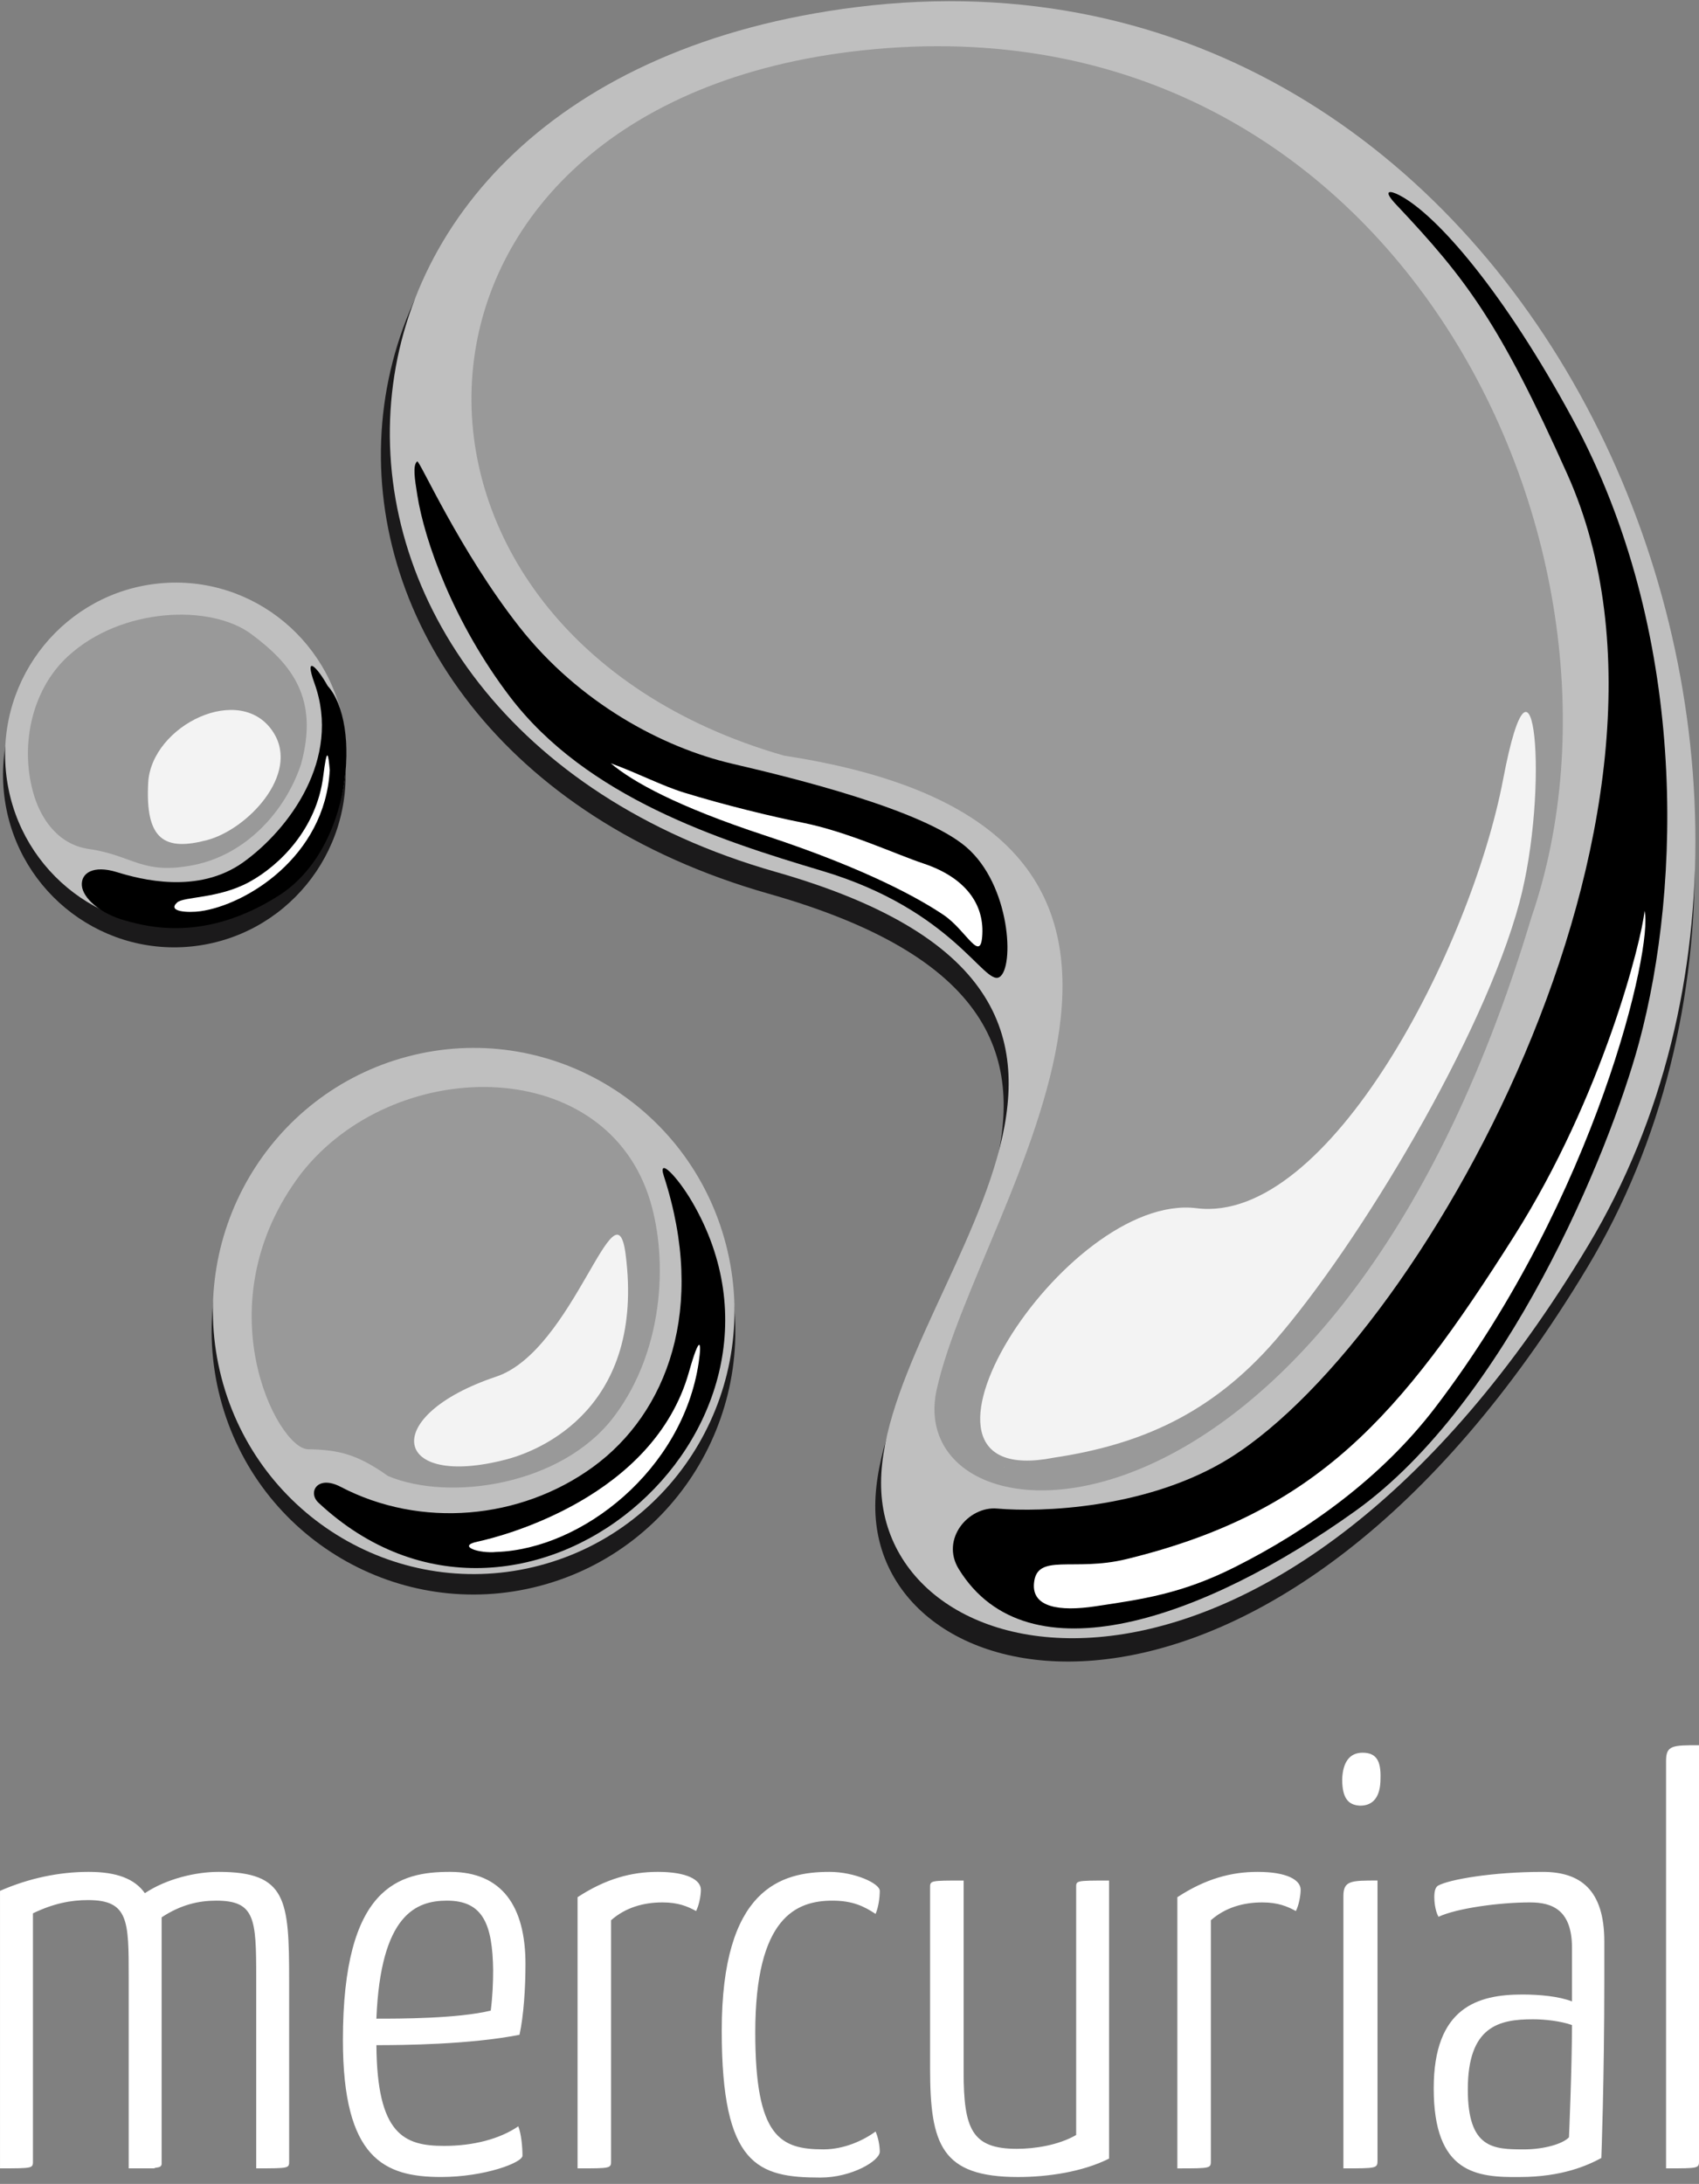 <svg width="100%" height="100%" viewBox="0 0 256 329" xmlns="http://www.w3.org/2000/svg"><rect x="0" y="0" width="256" height="329" fill="#808080" stroke="none"/><title>mercurial</title><g fill="none" fill-rule="evenodd"><path d="M0 284.853c4.33-1.909 8.93-2.862 13.35-2.862 4.239 0 6.945 1.04 8.478 3.21 3.247-2.168 7.666-3.21 11.094-3.21 10.284 0 10.644 4.163 10.644 16.393v27.058c0 1.214.18 1.214-4.96 1.214v-28.794c0-8.846-.181-11.535-6.042-11.535-2.615 0-5.322.606-8.209 2.515v37.206c-.09.348-.27.434-.9.52-.092 0-.18.086-.273.086h-3.789v-28.792c0-8.498 0-11.622-6.131-11.622-2.616 0-5.232.52-8.3 1.996v37.206c0 1.214.181 1.214-4.96 1.214v-41.803m67.81-2.862c-7.666 0-16.144 2.168-16.144 25.326 0 17.866 6.222 20.64 14.792 20.64 6.582 0 12.265-2.168 12.265-3.21 0-1.3-.18-3.295-.63-4.423-2.797 1.909-6.767 2.948-11.185 2.948-6.043 0-10.101-1.734-10.194-15.177 3.97 0 14.074-.086 21.56-1.561.63-2.863.9-7.026.9-10.667 0-8.673-3.519-13.876-11.364-13.876m-.452 4.336c5.412 0 6.855 3.554 6.945 10.494 0 1.82-.09 3.988-.361 6.07-5.051 1.214-13.622 1.214-17.23 1.214.635-15.783 6.045-17.778 10.646-17.778m19.664-.52c4.237-2.776 8.119-3.816 12.087-3.816 4.42 0 6.495 1.214 6.495 2.69 0 .867-.273 2.342-.723 3.21-1.264-.695-2.705-1.301-5.053-1.301-2.885 0-5.591.778-7.755 2.687v36.167c0 1.215.09 1.215-5.05 1.215v-40.852m45.536-.954c0-1.128-3.787-2.862-7.576-2.862-7.31 0-16.237 2.515-16.237 23.937 0 20.293 5.414 22.115 14.882 22.115 4.69 0 8.93-2.515 8.93-3.902 0-.78-.178-1.995-.632-3.037-1.895 1.387-4.78 2.69-7.845 2.69-6.494 0-10.283-1.82-10.283-17.605 0-17.433 6.222-19.862 11.635-19.862 3.065 0 4.779.867 6.493 1.995.454-1.04.633-2.515.633-3.469m34.55 40.33c-3.969 1.995-9.198 2.776-13.709 2.776-11.546 0-13.26-4.855-13.26-16.391v-27.146c0-1.126-.088-1.126 5.053-1.126v28.794c0 8.673 1.262 11.622 8.026 11.622 2.616 0 6.224-.52 8.93-2.082v-37.206c0-1.126-.18-1.126 4.96-1.126v41.885m10.287-39.376c4.237-2.776 8.117-3.816 12.084-3.816 4.42 0 6.495 1.214 6.495 2.69 0 .867-.27 2.342-.72 3.21-1.264-.695-2.707-1.301-5.053-1.301-2.885 0-5.592.778-7.757 2.687v36.167c0 1.215.092 1.215-5.049 1.215v-40.852m30.16-2.515c-3.97 0-5.14 0-5.14 2.342v41.022c5.05 0 5.14 0 5.14-1.214v-42.15m-5.322-15.263c0 2.862.902 3.902 2.704 3.988 2.076 0 3.068-1.473 3.068-4.077.09-2.688-.633-3.902-2.706-3.902-1.983 0-2.975 1.475-3.066 3.99m13.878 17.779c0-.954.181-1.475.543-1.734 1.714-.954 8.3-2.082 15.785-2.082 5.683 0 9.29 2.69 9.29 10.494v5.636c0 15.438-.45 26.974-.45 26.974-2.076 1.126-5.953 2.862-12.27 2.862-6.493.086-12.986-.52-12.986-13.356 0-12.228 6.674-14.137 13.348-14.137 2.525 0 5.503.26 7.488 1.042v-8.068c0-5.636-2.885-6.85-6.315-6.85-4.598 0-11.001.867-13.798 2.168-.542-.954-.635-2.43-.635-2.95m20.746 19.256c-1.714-.608-4.15-.867-5.863-.867-5.14 0-9.832 1.04-9.832 10.58 0 8.933 3.88 9.021 8.478 9.021 2.887 0 5.774-.78 6.765-1.82.002-.002.452-10.41.452-16.914m19.14 20.38c0 1.214.09 1.214-4.962 1.214v-61.404c0-2.342.992-2.342 4.962-2.342v62.532" fill="#FFF"/><path d="M239.15 190.973c45.73-76.034-9.658-199.35-110.932-186.821-91.503 11.311-92.977 107.622-12.335 130.502 69.787 19.817 14.418 64.081 16.036 93.558 1.624 29.472 60.668 40.165 107.231-37.24z" fill="#1B1A1B"/><path d="M81.333 238.91c21.074-5.541 33.686-27.197 28.17-48.369-5.518-21.171-27.074-33.841-48.149-28.299-21.074 5.543-33.686 27.199-28.169 48.37 5.517 21.171 27.074 33.841 48.148 28.299zM23.78 90.97C9.593 92.348-.794 105.01.579 119.265c1.377 14.264 13.98 24.707 28.172 23.327 14.187-1.398 24.583-14.058 23.203-28.313-1.378-14.246-13.98-24.691-28.172-23.31z" fill="#1B1A1B"/><path d="M239.344 187.56c45.442-75.902-9.594-199.002-110.227-186.496-90.923 11.292-92.39 107.438-12.258 130.278 69.344 19.782 14.326 63.97 15.934 93.398 1.616 29.417 60.283 40.09 106.55-37.18z" fill="#BFBFBF"/><path d="M144.453 236.353c-2.753-4.487 1.458-9.472 5.786-9.093 6.89.606 21.892-.081 33.73-6.822 29.573-16.842 75.083-97.88 52.194-148.992-10.248-22.88-15.237-29.43-25.79-40.623-2.154-2.282-.918-2.158.54-1.385 5.707 3.008 15.735 14.663 26.022 33.631 17.38 32.049 16.478 70.149 10.014 94.049-4.502 16.626-20.01 54.238-42.722 70.501-22.763 16.3-49.398 25.649-59.774 8.734zm-20.606-105.167c-15.494-4.62-35.468-11.055-47.02-26.235-8.517-11.194-12.84-23.41-13.945-30.337-.393-2.472-.726-4.534-.018-5.103.328-.265 6.36 13.432 15.377 24.91 9.015 11.483 21.616 18.198 32.113 20.638 9.337 2.169 28.677 6.933 35.22 12.534 6.728 5.756 7.29 18.194 5.025 19.597-2.282 1.411-6.912-10.09-26.752-16.004z" fill="#000"/><path d="M155.794 238.547c-.3 3.562 3.774 4.26 9.257 3.435 7.027-1.058 12.97-1.853 21.059-5.926 10.962-5.52 22.057-13.414 30.182-24.066 24.243-31.775 32.828-69.37 31.506-74.78-.442 4.467-6.294 27.911-19.679 49.047-17.19 27.15-29.655 41.61-58.405 48.62-8 1.953-13.529-1.02-13.92 3.67zM92.03 114.986c3.275 2.79 9.984 6.508 23.184 10.857 15.944 5.251 23.707 9.806 26.958 11.988 3.445 2.317 5.628 7.489 5.844 2.896.225-4.598-2.596-8.552-8.89-10.649-4.26-1.42-11.424-4.803-18.29-6.165-4.414-.875-11.593-2.612-17.75-4.506-3.374-1.041-6.812-2.866-11.056-4.421z" fill="#FFF"/><path d="M81.323 235.83c20.99-5.542 33.552-27.197 28.057-48.369-5.495-21.171-26.966-33.841-47.957-28.299-20.99 5.543-33.552 27.199-28.057 48.37 5.495 21.171 26.966 33.841 47.957 28.299z" fill="#BFBFBF"/><path d="M47.984 226.375c30.559 28.56 76.556-10.672 56.302-45.323-2.275-3.89-5.228-6.853-4.256-3.872 6.473 19.925.491 35.687-10.67 43.807-10.943 7.966-25.983 9.298-38.025 3.001-3.536-1.848-5.003.845-3.351 2.387z" fill="#000"/><path d="M71.962 232.24c3.89-.825 26.52-6.736 31.836-25.508 1.655-5.853 1.953-4.677 1.485-1.506-2.388 16.187-17.558 28.128-30.467 28.57-2.62.272-6.056-.88-2.854-1.555z" fill="#FFF"/><path d="M23.999 87.889C9.866 89.269-.48 101.931.889 116.186c1.37 14.262 13.924 24.707 28.057 23.327 14.133-1.398 24.487-14.06 23.11-28.315C50.686 96.952 38.134 86.508 24 87.889z" fill="#BFBFBF"/><path d="M12.335 133.418c.157 1.832 2.645 4.186 6.553 5.267 3.358.928 12.014 3.301 23.134-3.778 11.12-7.079 12.403-26.014 7.348-31.583-1.565-2.821-3.6-4.875-1.98-.373 4.088 11.368-3.857 22.001-10.71 26.925-6.85 4.923-15.538 2.593-19.086 1.503-3.547-1.091-5.418.147-5.259 2.04z" fill="#000"/><path d="M26.685 135.962c1.02-.926 6.18-.547 10.838-3.074 4.655-2.526 10.19-8.064 11.177-15.933.582-4.62.757-3.46.988-.944-.722 13.082-12.65 20.308-19.472 21.261-1.84.258-5.08.1-3.53-1.31z" fill="#FFF"/><path d="M230.729 138.253C249.999 82.23 209.673-2.374 128.093 7.803c-73.713 9.192-74.901 87.445-9.938 106.037 73.584 11.235 29.275 67.223 22.99 95.457-5.636 25.309 59.467 29.474 89.584-71.044z" fill="#999"/><path d="M180.307 182.013c-19.934-2.489-48.621 42.906-21.573 37.59 27.045-5.313-27.048 5.316 0 0 13.001-1.945 23.772-6.574 33.414-17.674 12.571-14.47 31.351-45.727 36.783-65.922 4.575-17.028 2.276-43.41-2.441-18.622-4.837 25.439-26.248 67.116-46.183 64.628z" fill="#F3F3F3"/><path d="M46.4 218.324c4.615.078 7.407.733 12.08 4.04 9.239 3.873 26.22 1.42 34.062-8.993 7.842-10.412 8.1-24.759 5.112-33.427-7.31-21.217-38.36-20.841-52.23-3.227-15.006 19.67-3.64 41.528.976 41.607zM5.183 120.007c.92 2.922 3.27 7.185 8.234 7.896 6.628.949 7.984 3.97 15.81 2.402 7.827-1.567 13.76-8.036 16.134-15.192 2.718-9.902-1.352-15.014-7.477-19.578-6.124-4.564-19.597-4.073-27.638 3.32-5.714 5.25-7.303 14.038-5.063 21.152z" fill="#999"/><path d="M31.213 126.555c6.014-1.588 13.967-9.853 10.019-16.164-4.872-7.775-18.444-1.12-18.903 7.537-.46 8.66 2.51 10.31 8.884 8.627zm45.157 93.281c5.131-1.355 20.851-7.807 17.899-30.856-1.495-11.676-7.809 14.49-19.5 18.404-17.713 5.928-15.723 17.026 1.601 12.452z" fill="#F3F3F3"/></g></svg>
